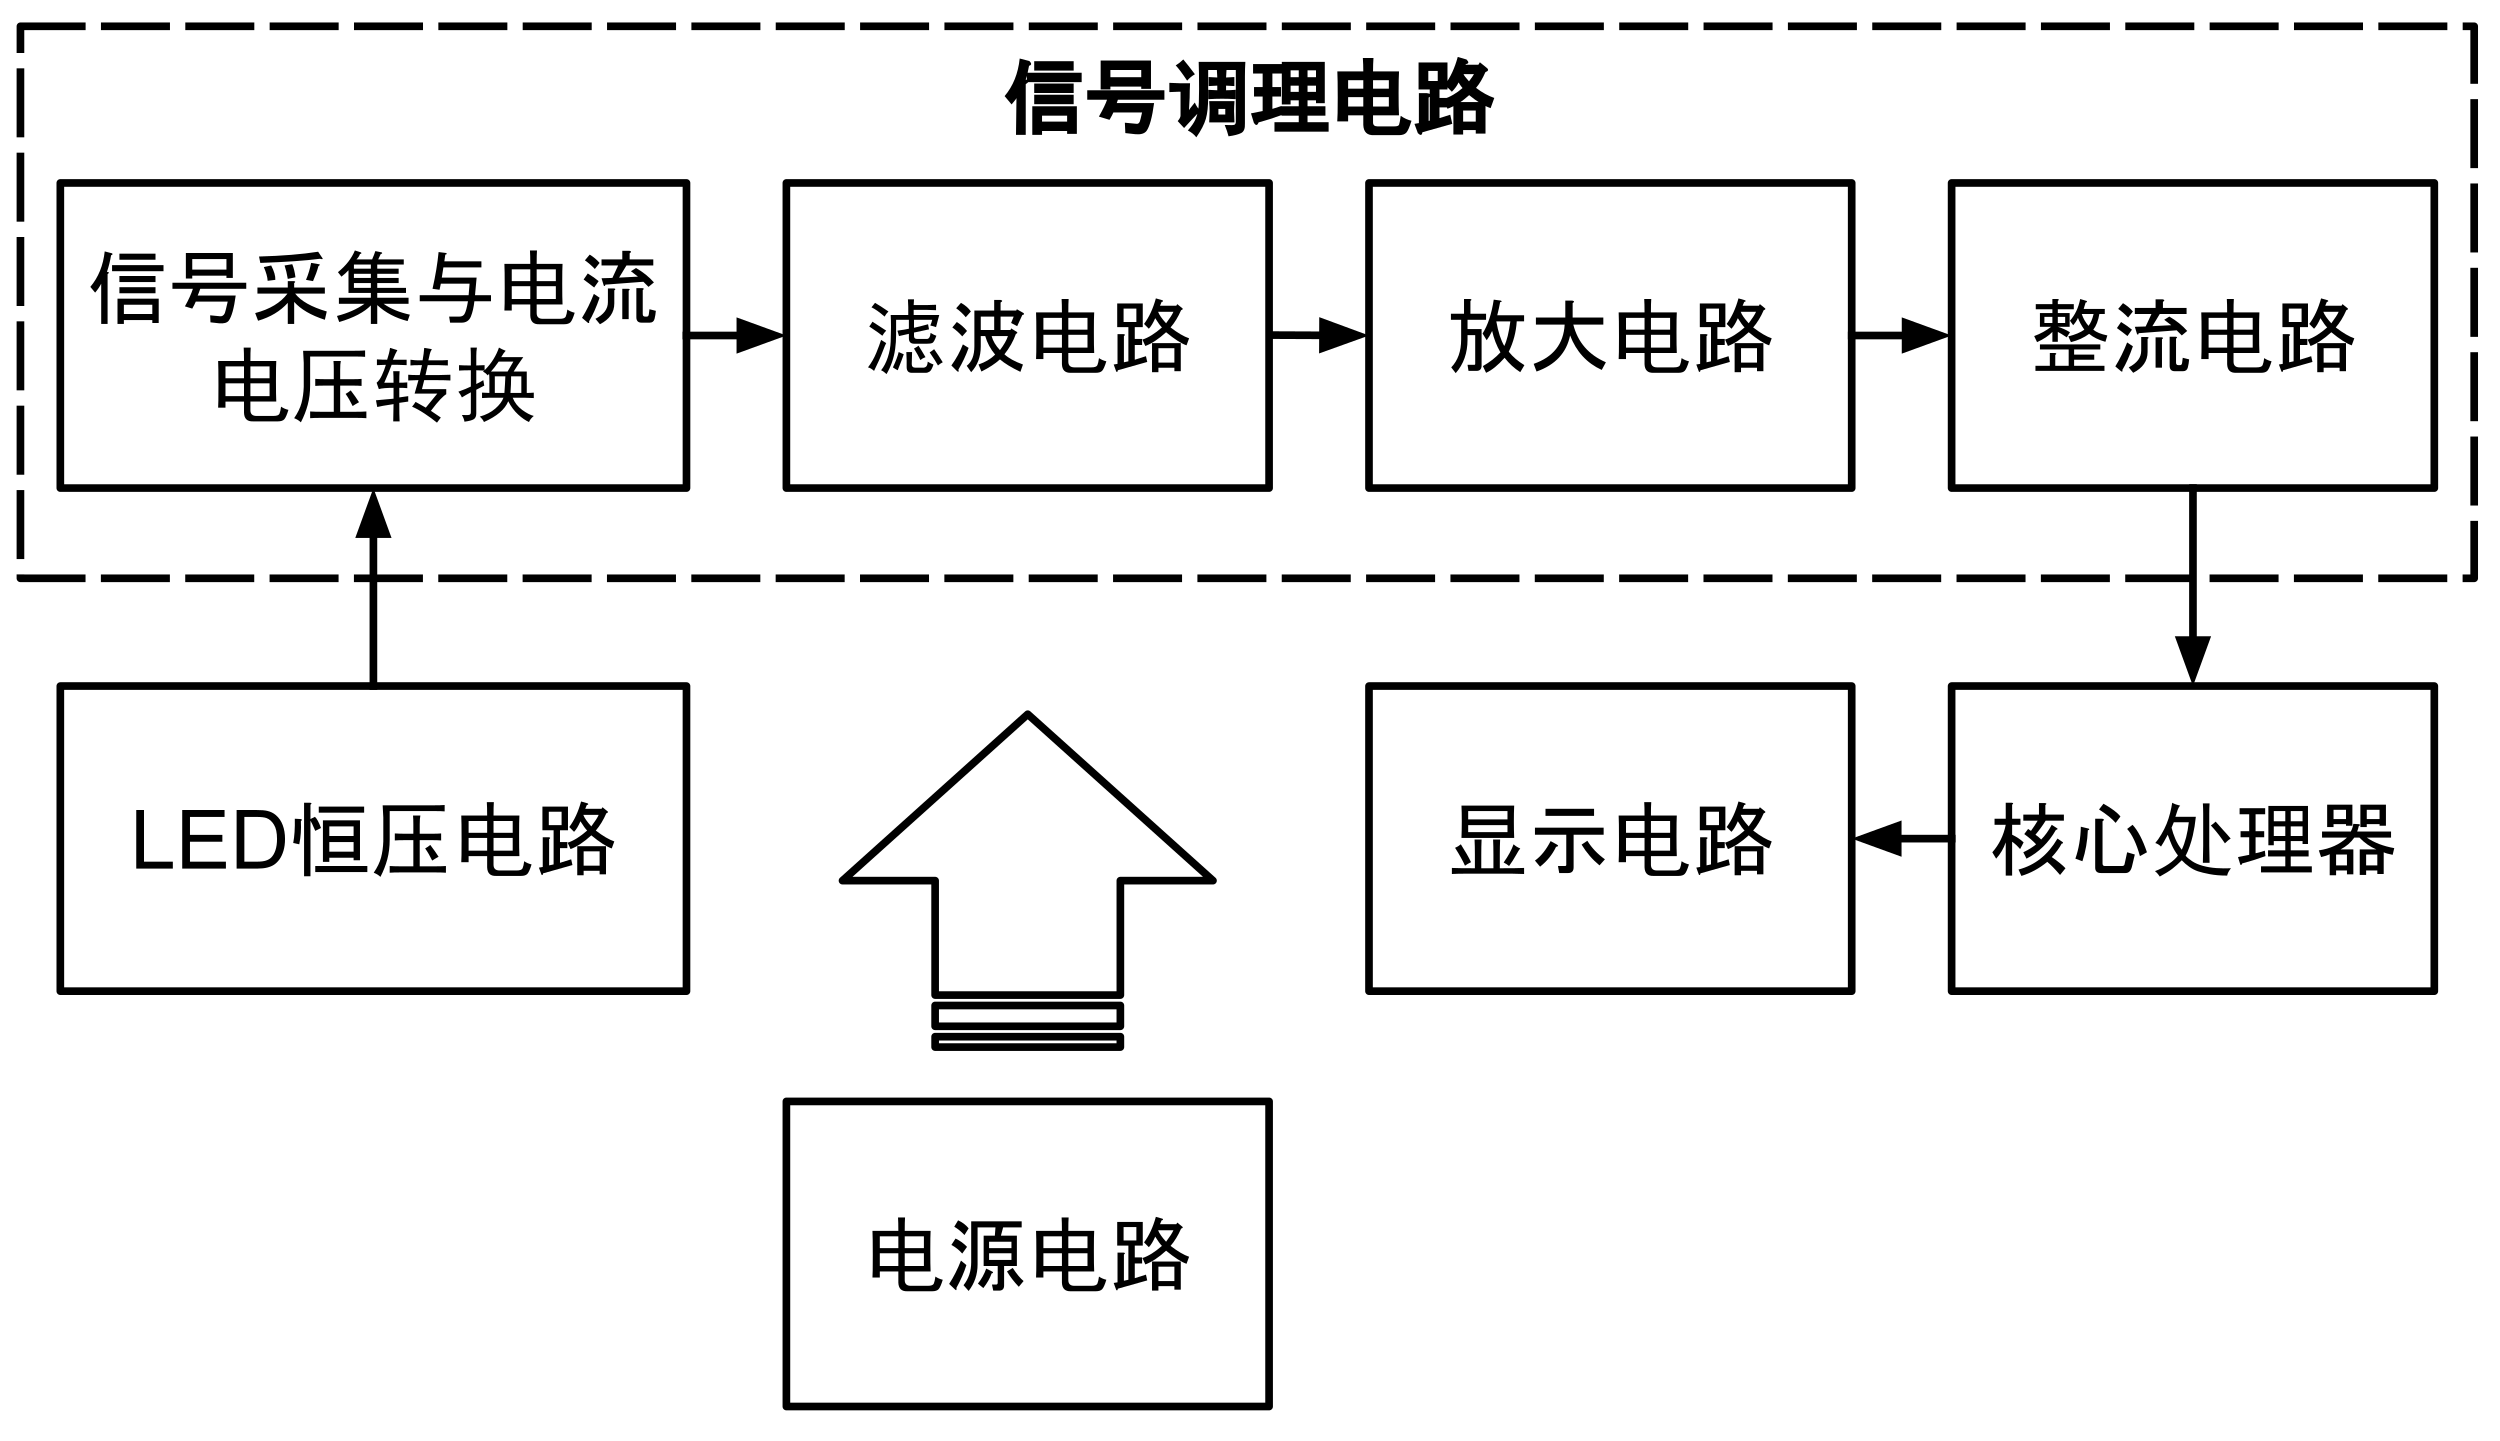 <svg version="1.1" viewBox="0.0 0.0 978.097 563.648" fill="none" stroke="none" stroke-linecap="square" stroke-miterlimit="10" xmlns:xlink="http://www.w3.org/1999/xlink" xmlns="http://www.w3.org/2000/svg"><clipPath id="p.0"><path d="m0 0l978.097 0l0 563.648l-978.097 0l0 -563.648z" clip-rule="nonzero"/></clipPath><g clip-path="url(#p.0)"><path fill="#000000" fill-opacity="0.0" d="m0 0l978.097 0l0 563.648l-978.097 0z" fill-rule="evenodd"/><path fill="#000000" fill-opacity="0.0" d="m7.997 10.286l960.0 0l0 215.969l-960.0 0z" fill-rule="evenodd"/><path stroke="#000000" stroke-width="3.0" stroke-linejoin="round" stroke-linecap="butt" stroke-dasharray="24.0,9.0" d="m7.997 10.286l960.0 0l0 215.969l-960.0 0z" fill-rule="evenodd"/><path fill="#000000" d="m393.044 37.6q4.984 -5.891 5.906 -14.703l3.797 0.984q1.406 1.422 -0.141 1.859q-0.562 3.281 -1.312 5.406q2.391 0.219 0.016 1.797l0 19.812l-3.812 0l0.188 -14.453q0.141 0.156 -1.906 2.562l-2.734 -3.266zm24.453 7.656l-9.812 0l0 2.312l9.812 0l0 -2.312zm-13.625 -3.688l17.438 0l0 10.812l-3.812 0l0 -1.125l-9.812 0l0 1.5l-3.812 0l0 -11.188zm0.75 -0.812l0 -3.688l15.438 0l0 3.688l-15.438 0zm0 -4.375l0 -3.688l15.438 0l0 3.688l-15.438 0zm-2.875 -7.938l21.438 0l0 3.688l-21.438 0l0 -3.688zm2.875 -4.5l15.438 0l0 3.688l-15.438 0l0 -3.688zm25.312 21.672q2.484 -4.406 3.188 -6.609l-7.75 0l0 -3.688l30.188 0l0 3.688l-18.188 0q-0.359 1.078 -0.453 1.312l14.609 0q-1.125 8.406 -2.984 10.938q-1.219 1.531 -4.328 1.25l-3.938 -0.438l-0.188 -4.062l4.625 0.438q0.781 0.078 1.203 -0.844q0.234 -0.578 0.906 -3.594l-11.234 0q-0.344 0.875 -1.5 2.875l-4.156 -1.266zm4.5 -18.234l0 2.812l12.062 0l0 -2.812l-12.062 0zm12.062 7.375l0 -0.875l-12.062 0l0 1.125l-3.812 0l0 -11.313l19.688 0l0 11.063l-3.812 0z" fill-rule="nonzero"/><path fill="#000000" d="m487.06 48.334q0.141 2.906 -1.469 3.719q-1.609 0.812 -4.938 1.281q-0.5 -2.031 -1.5 -4.438q3.344 0.156 3.797 -0.078q0.469 -0.25 0.547 -1.0l0 -20.438l-10.812 0l0 10.594q0 5.344 -0.906 8.5q-0.906 3.156 -3.734 7.25q-1.203 -1.609 -3.312 -2.672q2.109 -2.438 2.891 -4.172q0.781 -1.734 1.141 -3.719q0.359 -2.0 0.359 -8.438q0 -6.609 -0.156 -10.531l18.266 0q-0.172 2.547 -0.172 5.656l0 18.484zm-4.078 -8.766q-0.172 2.422 -0.172 3.906q0 1.484 0.156 4.406l-9.875 0q0.156 -2.922 0.156 -4.406q0 -1.484 -0.172 -3.906l9.906 0zm-15.531 0.547q0.875 1.984 2.125 3.234q-2.062 2.078 -3.062 3.203q-1.0 1.109 -3.25 3.531q-1.344 -1.531 -2.5 -2.703q1.109 -1.281 1.109 -2.156l0 -9.344l-0.469 0q-0.859 0 -3.906 0.156l0 -3.625q3.047 0.156 3.906 0.156l4.188 0q-0.156 2.922 -0.156 5.656l-0.266 5.078q-0.234 -0.172 2.281 -3.188zm8.797 -9.797q0 -0.812 -0.172 -3.125l3.797 0q-0.188 2.188 -0.188 3.125q0.703 0 3.25 -0.172l0 3.531q-2.547 -0.172 -3.25 -0.172l0 1.812q1.562 0 3.75 -0.188l0 3.672q-2.672 -0.172 -5.281 -0.172q-2.609 0 -5.406 0.172l0 -3.656q2.797 0.172 3.5 0.172l0 -1.812q-0.953 0 -3.375 0.172l0 -3.531q2.547 0.172 3.375 0.172zm3.125 14.5l0 -2.188l-2.688 0l0 2.188l2.688 0zm-16.422 -21.563q1.844 2.188 4.547 5.797q-1.672 0.938 -3.047 2.5q-2.938 -4.406 -4.469 -5.953q1.641 -1.016 2.969 -2.344z" fill-rule="nonzero"/><path fill="#000000" d="m501.747 44.912q-5.406 1.938 -9.344 2.984q-0.734 1.953 -1.859 0.094l-1.109 -3.641l4.562 -0.906l0 -5.688l-3.375 0l0 -3.688l3.375 0l0 -5.313l-3.75 0l0 -3.688l11.312 0l0 3.688l-3.75 0l0 5.313l3.375 0l0 3.688l-3.375 0l0 4.844q0.203 -0.016 3.531 -1.125l0.406 3.438zm9.812 -5.656l0 2.312l7.0 0l0 3.688l-7.0 0l0 2.562l8.25 0l0 3.688l-21.188 0l0 -3.688l9.5 0l0 -2.562l-6.75 0l0 -3.688l6.75 0l0 -2.312l-3.188 0l0 1.625l-3.438 0l0 -16.688l16.812 0l0 16.188l-3.438 0l0 -1.125l-3.312 0zm3.312 -5.75l-3.312 0l0 2.438l3.312 0l0 -2.438zm0 -6l-3.312 0l0 2.688l3.312 0l0 -2.688zm-6.75 2.688l0 -2.688l-3.188 0l0 2.688l3.188 0zm0 3.313l-3.188 0l0 2.438l3.188 0l0 -2.438z" fill-rule="nonzero"/><path fill="#000000" d="m552.232 47.24q-1.125 3.688 -2.031 4.656q-0.891 0.984 -2.922 0.984l-9.734 0q-4.016 0.156 -4.172 -4.016l0 -3.734l-5.938 0l0 2.375l-4.25 0q0.188 -1.938 0.188 -9.281q0 -7.359 -0.156 -10.281l10.156 0q0 -2.703 -0.172 -5.25l4.156 0q-0.172 2.312 -0.172 5.25l10.172 0q-0.172 2.547 -0.172 8.406q0 5.734 0.156 8.781l-10.156 0l0 2.719q0 1.594 1.719 1.594l6.625 0q1.562 0 1.828 -0.625q0.281 -0.641 0.656 -3.5q2.031 1.422 4.219 1.922zm-8.859 -5.547l0 -3.688l-6.188 0l0 3.688l6.188 0zm-10.0 0l0 -3.688l-5.938 0l0 3.688l5.938 0zm10.0 -7.0l0 -3.313l-6.188 0l0 3.313l6.188 0zm-10.0 0l0 -3.313l-5.938 0l0 3.313l5.938 0z" fill-rule="nonzero"/><path fill="#000000" d="m577.372 47.569l0 -4.312l-4.938 0l0 4.312l4.938 0zm3.812 4.688l-3.812 0l0 -1.375l-4.938 0l0 1.75l-3.812 0l0 -12.688l12.562 0l0 12.312zm-8.594 -23.25q0.266 0.75 2.141 2.812q1.719 -2.297 1.938 -2.812l-4.078 0zm2.203 8.219q-4.047 3.703 -8.484 5.328l-1.688 -3.734q4.078 -1.297 7.578 -4.375q-0.562 -0.562 -1.562 -2.188q-0.812 1.844 -2.609 3.641l-2.734 -2.734q3.266 -4.359 5.031 -10.875l3.422 0.984q1.547 1.547 -0.25 1.797l-0.109 0.25l5.016 0l0.578 -0.953l2.578 2.094q1.453 1.078 -0.422 1.781q-1.672 3.844 -3.656 6.141q3.609 2.75 7.141 3.938l-1.438 3.984q-3.734 -1.25 -8.391 -5.078zm-8.484 -12.781l0 10.563l-3.125 0l0 3.312l2.875 0l0 3.688l-2.875 0l0 4.203l4.203 -1.328l0.797 3.562l-11.688 3.297q-0.234 1.891 -1.781 0.344l-1.328 -3.625l1.734 -0.297l0 -11.719l3.078 0q2.703 0.344 0.734 1.75l0 9.094l0.438 -0.094l0 -12.188l-1.594 0l-2.781 0l0 -10.563l11.312 0zm-3.812 7.25l0 -3.938l-3.688 0l0 3.938l3.688 0z" fill-rule="nonzero"/><path fill="#000000" fill-opacity="0.0" d="m23.602 71.58l244.976 0l0 119.37l-244.976 0z" fill-rule="evenodd"/><path stroke="#000000" stroke-width="3.0" stroke-linejoin="round" stroke-linecap="butt" d="m23.602 71.58l244.976 0l0 119.37l-244.976 0z" fill-rule="evenodd"/><path fill="#000000" d="m35.341 112.235q4.75 -5.625 5.625 -13.875l2.875 0.75q0.5 0.5 -0.375 0.75q-0.625 3.625 -1.625 6.5q1.375 0.125 0.25 0.875l0 19.5l-2.5 0l0 -15.75q-0.875 1.75 -2.375 3.5l-1.875 -2.25zm24.25 7.0l-11.125 0l0 3.625l11.125 0l0 -3.625zm-13.625 -2.375l16.125 0l0 9.5l-2.5 0l0 -1.125l-11.125 0l0 1.5l-2.5 0l0 -9.875zm0.75 -2.125l0 -2.375l14.125 0l0 2.375l-14.125 0zm0 -4.375l0 -2.375l14.125 0l0 2.375l-14.125 0zm-2.875 -6.625l20.125 0l0 2.375l-20.125 0l0 -2.375zm2.875 -4.5l14.125 0l0 2.375l-14.125 0l0 -2.375zm25.625 20.625q2.125 -3.75 3.125 -6.875l-8.0 0l0 -2.375l28.875 0l0 2.375l-18.0 0q-0.5 1.5 -1.0 2.625l14.875 0q-1.0 7.5 -2.75 9.875q-1.0 1.25 -3.75 1.0l-3.375 -0.375l-0.125 -2.75l3.875 0.375q1.25 0.125 1.875 -1.25q0.25 -0.625 1.125 -4.5l-12.5 0q-0.5 1.25 -1.375 2.75l-2.875 -0.875zm2.875 -18.5l0 4.125l13.375 0l0 -4.125l-13.375 0zm13.375 7.375l0 -0.875l-13.375 0l0 1.125l-2.5 0l0 -10.0l18.375 0l0 9.75l-2.5 0zm37.625 -7.625q0.25 0.5 -1.0 0.125q-8.625 1.125 -23.375 1.625l-0.5 -2.5q13.625 -0.375 23.125 -1.875l1.75 2.625zm-11.125 11.375l12.0 0l0 2.375l-11.625 0q3.375 4.375 12.375 7.0l-0.75 3.25q-8.125 -2.625 -12.0 -7.0l0 8.625l-2.5 0l0 -8.25q-4.375 4.875 -11.625 7.0l-1.125 -3.0q8.625 -2.25 12.625 -7.625l-11.75 0l0 -2.375l11.875 0l0 -2.5l2.375 0q1.0 0.125 0.125 0.75l0 1.75zm4.625 -3.0q1.375 -3.25 2.0 -6.625l3.0 0.5q0.875 0.125 -0.125 0.75q-0.75 2.75 -2.125 5.875l-2.75 -0.5zm-7.125 -0.375q-0.5 -3.0 -1.25 -5.25l3.0 -0.5q0.875 2.125 1.25 5.125l-3.0 0.625zm-6.5 -5.25q1.75 3.375 1.625 5.625l-3.0 0.375q-0.125 -2.25 -1.5 -5.375l2.875 -0.625zm34.75 -4.5q-0.375 1.125 -1.375 2.125l6.125 0q0.875 -2.0 1.25 -3.25l2.5 0.5q0.5 0.5 -0.375 0.625l-1.0 2.125l10.0 0l0 2.0l-10.375 0l0 1.625l8.375 0l0 2.0l-8.375 0l0 1.625l8.375 0l0 2.0l-8.375 0l0 1.875l11.25 0l0 2.0l-11.25 0l0 1.875l12.25 0l0 2.375l-9.75 0q4.0 2.875 10.25 4.25l-0.875 2.5q-7.0 -1.75 -11.875 -6.25l0 7.375l-2.5 0l0 -7.25q-3.875 4.0 -12.375 6.5l-0.875 -2.375q6.375 -1.625 10.75 -4.75l-10.0 0l0 -2.375l12.5 0l0 -1.875l-4.375 0l-4.375 0l0 -8.875q-1.125 1.25 -2.75 2.5l-1.375 -1.75q4.75 -3.875 6.625 -8.5l2.375 0.75q0.5 0.5 -0.375 0.625zm-2.375 11.375l0 1.875l6.625 0l0 -1.875l-6.625 0zm0 -3.625l0 1.625l6.625 0l0 -1.625l-6.625 0zm0 -3.625l0 1.625l6.625 0l0 -1.625l-6.625 0zm43.25 19.375q0.75 -1.25 1.375 -5.0l-18.875 0l0 -2.375l19.125 0q0.25 -2.5 0.375 -4.5l-11.25 0l-0.5 2.375l-2.75 -0.375q1.75 -7.75 2.375 -14.375l3.0 0.375q0.5 0.5 -0.375 0.625l-0.375 2.625l14.5 0l0 2.375l-14.875 0l-0.625 4.0l13.625 0q-0.5 6.0 -0.625 6.875l6.25 0l0 2.375l-6.5 0q-0.375 3.5 -1.375 6.0q-1.0 2.375 -3.625 2.375l-4.5 0l-0.375 -2.375l4.0 0q1.375 0 2.0 -1.0z" fill-rule="nonzero"/><path fill="#000000" d="m224.841 122.36q-0.875 2.875 -1.625 3.688q-0.75 0.812 -2.5 0.812l-9.75 0q-3.375 0.125 -3.5 -3.375l0 -4.375l-7.25 0l0 2.375l-2.875 0q0.125 -1.25 0.125 -8.625q0 -7.375 -0.125 -9.625l10.125 0q0 -3.375 -0.125 -5.25l2.75 0q-0.125 1.625 -0.125 5.25l10.125 0q-0.125 1.875 -0.125 7.75q0 5.75 0.125 8.125l-10.125 0l0 3.375q0 2.25 2.375 2.25l6.625 0q2.0 0 2.375 -0.875q0.375 -0.875 0.625 -2.75q1.25 0.875 2.875 1.25zm-7.375 -5.375l0 -5.0l-7.5 0l0 5.0l7.5 0zm-10.0 0l0 -5.0l-7.25 0l0 5.0l7.25 0zm10.0 -7.0l0 -4.625l-7.5 0l0 4.625l7.5 0zm-10.0 0l0 -4.625l-7.25 0l0 4.625l7.25 0z" fill-rule="nonzero"/><path fill="#000000" d="m232.716 105.235q-1.75 -1.875 -3.875 -3.375l1.875 -2.25q2.25 1.375 3.875 3.25l-1.875 2.375zm13.625 -3.75l9.25 0l0 2.375l-10.5 0l-2.875 4.75l7.375 -0.375l-2.75 -2.125l2.0 -1.25q4.125 2.375 7.0 5.625l-2.125 1.75l-2.0 -2.0l-14.875 1.125q-0.125 0.875 -0.625 0.375l-0.875 -2.875l4.25 -0.125l2.25 -4.875l-6.5 0l0 -2.375l8.125 0l0 -3.375l2.75 0q1.25 0.25 0.125 1.0l0 2.375zm-18.625 22.875q2.625 -4.25 4.625 -9.375l2.25 1.5q-2.0 5.75 -4.125 9.25q0.25 0.75 -0.375 0.625l-2.375 -2.0zm4.75 -11.875q-1.875 -1.5 -4.125 -3.125l1.625 -2.375q2.625 1.625 4.25 3.0l-1.75 2.5zm13.5 12.375l-2.5 0l0 -11.875l2.375 0q1.0 0.125 0.125 0.75l0 11.125zm3.0 -12.125l2.375 0q1.0 0.125 0.125 0.75l0 9.375q0 1.0 0.875 1.0l0.75 0q0.625 0 0.75 -0.875l0.25 -2.0l2.5 0.625q-0.125 1.625 -0.5 3.125q-0.375 1.5 -1.875 1.5l-3.25 0q-2.0 0 -2.0 -2.125l0 -11.375zm-8.625 6.0q0 5.25 -5.625 8.125l-1.75 -2.125q4.875 -2.5 4.875 -6.5l0 -5.375l2.375 0q1.0 0.125 0.125 0.75l0 5.125z" fill-rule="nonzero"/><path fill="#000000" d="m112.841 160.36q-0.875 2.875 -1.625 3.688q-0.75 0.812 -2.5 0.812l-9.75 0q-3.375 0.125 -3.5 -3.375l0 -4.375l-7.25 0l0 2.375l-2.875 0q0.125 -1.25 0.125 -8.625q0 -7.375 -0.125 -9.625l10.125 0q0 -3.375 -0.125 -5.25l2.75 0q-0.125 1.625 -0.125 5.25l10.125 0q-0.125 1.875 -0.125 7.75q0 5.75 0.125 8.125l-10.125 0l0 3.375q0 2.25 2.375 2.25l6.625 0q2.0 0 2.375 -0.875q0.375 -0.875 0.625 -2.75q1.25 0.875 2.875 1.25zm-7.375 -5.375l0 -5.0l-7.5 0l0 5.0l7.5 0zm-10.0 0l0 -5.0l-7.25 0l0 5.0l7.25 0zm10.0 -7.0l0 -4.625l-7.5 0l0 4.625l7.5 0zm-10.0 0l0 -4.625l-7.25 0l0 4.625l7.25 0zm35.125 0.375l0 -3.75q0 -2.0 -0.125 -3.375l2.875 0q-0.25 1.0 -0.25 3.5l0 3.625l4.5 0q2.625 0 3.875 -0.125l0 2.75q-1.25 -0.125 -3.875 -0.125l-4.5 0l0 10.25l5.5 0q3.125 0 4.75 -0.125l0 2.625q-1.625 -0.125 -4.625 -0.125l-12.75 0q-3.25 0 -4.625 0.125l0 -2.625q1.875 0.125 4.625 0.125l4.625 0l0 -10.25l-2.875 0q-3.25 0 -4.375 0.125l0 -2.75q2.0 0.125 4.375 0.125l2.875 0zm8.0 -11.125q2.75 0 4.25 -0.125l0 2.5q-1.25 -0.125 -4.25 -0.125l-17.25 0l0 11.125q0 4.25 -0.938 7.75q-0.938 3.5 -2.688 6.875q-1.0 -1.0 -2.625 -1.625q2.125 -3.125 2.875 -5.938q0.75 -2.812 0.875 -6.312l0 -9.375q-0.125 -2.625 -0.25 -4.75l20 0zm-1.375 15.5q2.0 2.625 3.25 4.625q-1.375 0.75 -2.5 1.5q-1.25 -2.625 -2.75 -4.75q1.125 -0.625 2.0 -1.375zm33.75 12.625q-2.125 -1.75 -4.875 -3.562q-2.75 -1.812 -4.875 -2.688q0.75 -0.875 1.375 -1.875q1.375 0.75 4.0 2.25q2.5 -3.0 4.5 -5.5l-8.875 0l1.5 -5.25l-0.625 0q-1.5 0 -3.375 0.125l0 -2.25q1.625 0.125 3.125 0.125l1.375 0l0.875 -3.875l-1.125 0q-2.25 0 -3.375 0.125l0 -2.25q1.875 0.25 3.0 0.25l1.75 0q0.5 -2.875 0.625 -4.875l3.0 0.5q-0.625 1.0 -0.812 1.875q-0.188 0.875 -0.562 2.5l4.5 0q1.625 0 3.125 -0.125l0 2.125q-2.125 -0.125 -3.5 -0.125l-4.375 0l-0.875 3.875l5.25 0q2.0 0 4.5 -0.125l0 2.25q-2.375 -0.125 -4.75 -0.125l-5.5 0l-0.875 3.5l9.5 0l0 2.0q-0.875 0.5 -2.312 2.0q-1.438 1.5 -3.688 4.5q2.125 1.375 3.875 2.625l-1.5 2.0zm-14.75 -9.875q1.625 -0.25 3.5 -0.5l0 2.125q-1.125 0.125 -3.5 0.5q0 5.0 0.125 7.25l-2.5 0q0.125 -3.875 0.125 -6.75q-5.0 0.75 -6.375 1.125q-0.25 -1.375 -0.5 -2.625q1.75 -0.125 6.875 -0.625l0 -4.25q-4.0 0 -5.75 0.5l-0.875 -2.5q1.125 -0.875 2.062 -2.875q0.938 -2.0 1.562 -4.125q-1.25 0 -3.5 0.125l0 -2.25q2.0 0.125 4.0 0.125q0.875 -2.625 1.125 -4.625q2.125 0.625 2.875 0.875q-0.75 1.25 -1.75 3.75l5.375 0l0 2.125q-2.0 -0.125 -3.375 -0.125l-2.5 0q-0.625 1.875 -2.875 7.0l3.625 0q0 -2.75 -0.125 -4.5l2.5 0q-0.125 1.5 -0.125 4.5q1.625 0 3.125 -0.125l0 2.25q-1.375 -0.125 -3.125 -0.125l0 3.75zm28.0 -16.25q0 -1.75 -0.125 -3.25l2.5 0q-0.25 1.375 -0.25 3.25l0 3.75q1.375 0 3.25 -0.125l0 2.0q2.125 -2.125 3.5 -4.375q1.375 -2.25 2.125 -4.5q1.0 0.625 2.625 1.25q-0.75 0.75 -1.75 2.5l8.625 0q-2.5 3.5 -3.75 5.625l5.125 0l0 8.375q1.375 0 2.75 -0.125l0 2.125q-2.125 -0.125 -3.5 -0.125l-4.75 0q1.125 2.875 3.688 4.75q2.562 1.875 4.562 2.375q-1.375 1.125 -1.875 2.375q-2.0 -0.875 -4.25 -2.938q-2.25 -2.062 -3.875 -5.188q-1.875 4.75 -9.5 8.125q-0.375 -1.0 -1.625 -2.125q3.625 -1.0 6.062 -3.125q2.438 -2.125 3.188 -4.25l-5.625 0q-0.75 0 -2.75 0.125l0 -2.125q1.875 0.125 2.875 0.125l0 -5.125q0 -1.875 -0.125 -2.375l-0.5 0.625q-0.75 -0.875 -1.875 -1.5l0.5 -0.375q-1.75 -0.125 -3.125 -0.125l0 5.375q1.375 -0.625 2.75 -1.5q0.125 1.0 0.375 2.125q-1.25 0.625 -3.125 1.625l0 9.25q0 1.625 -0.938 2.25q-0.938 0.625 -3.688 1.0q-0.125 -1.125 -1.0 -2.625q2.625 0.125 3.062 -0.125q0.438 -0.25 0.438 -1.0l0 -7.75q-2.125 1.125 -3.5 2.0q-0.5 -1.125 -1.375 -2.25q3.125 -1.125 4.875 -2.0l0 -6.375q-2.75 0 -4.625 0.125l0 -2.125q1.75 0.125 4.625 0.125l0 -3.75zm19.75 14.5l0 -6.5l-4.0 0q0 3.25 -0.25 6.5l4.25 0zm-6.625 0q0.25 -3.25 0.375 -6.5l-4.125 0l0 6.5l3.75 0zm-2.25 -12.25q-1.625 2.375 -3.0 3.875l6.5 0l2.25 -3.875l-5.75 0z" fill-rule="nonzero"/><path fill="#000000" fill-opacity="0.0" d="m307.665 71.58l188.85 0l0 119.37l-188.85 0z" fill-rule="evenodd"/><path stroke="#000000" stroke-width="3.0" stroke-linejoin="round" stroke-linecap="butt" d="m307.665 71.58l188.85 0l0 119.37l-188.85 0z" fill-rule="evenodd"/><path fill="#000000" d="m355.591 125.11l-5.0 0l0 6.0q0 2.75 -0.375 5.438q-0.375 2.688 -1.25 5.188q-0.875 2.5 -2.125 4.625q-1.0 -1.0 -2.125 -1.5q1.625 -2.0 2.625 -5.062q1.0 -3.062 1.125 -6.125q0.125 -3.062 0.125 -5.688q0 -2.75 -0.125 -4.75l6.875 0l0 -3.125q0 -1.125 -0.125 -3.0l2.375 0q-0.125 1.25 -0.125 2.25l5.125 0q1.25 0 3.625 -0.125l0 2.125q-2.375 -0.125 -3.625 -0.125l-5.125 0l0 2.0l10.0 0q-0.25 1.0 -0.5 1.875q-0.25 0.875 -0.75 2.875q-1.0 -0.375 -2.25 -0.625q0.5 -1.125 0.75 -2.25l-7.125 0l0 3.125q1.875 -0.375 5.5 -1.375l0.375 2.0q-3.125 0.625 -5.875 1.25l0 1.375q0 1.125 1.25 1.125l3.625 0q1.375 0.125 1.625 -2.375q1.125 0.75 2.25 1.125q-0.875 2.5 -1.562 2.812q-0.688 0.312 -2.188 0.312l-4.875 0q-2.125 0 -2.125 -2.125l0 -1.75q-1.625 0.375 -3.875 0.875l-0.625 -2.125q2.875 -0.375 4.5 -0.75l0 -3.5zm9.625 17.5q-0.75 2.25 -1.5 2.75q-0.75 0.5 -1.5 0.5l-5.5 0q-2.0 0 -2.0 -2.25l0 -2.625q0 -0.625 -0.125 -3.25l2.25 0q-0.125 2.625 -0.125 4.5l0 0.25q0 1.375 1.5 1.375l2.875 0q0.75 0 1.25 -0.438q0.5 -0.438 0.625 -1.938q1.125 0.75 2.25 1.125zm-18.5 -8.375q-0.375 0.625 -1.25 2.938q-0.875 2.312 -1.625 3.938q-0.75 1.625 -1.875 4.0q-1.25 -1.125 -2.375 -1.375q2.0 -2.625 3.25 -5.688q1.25 -3.062 1.875 -5.062l2.0 1.25zm-5.375 -8.375q1.375 0.875 5.375 3.5q-0.875 0.875 -1.5 2.0q-1.0 -0.875 -5.125 -3.625q0.75 -1.0 1.25 -1.875zm12.25 12.75q-0.625 1.875 -2.375 6.25q-1.0 -0.5 -1.875 -1.125q1.75 -3.75 2.25 -6.0q0.875 0.375 2.0 0.875zm-11.25 -20.125q0.875 0.5 2.25 1.375q1.375 0.875 3.0 2.0q-1.0 1.0 -1.5 2.0q-3.0 -2.625 -5.125 -3.625q0.75 -0.875 1.375 -1.75zm23.125 18.125q1.0 1.375 1.75 2.562q0.75 1.188 1.625 2.562q-1.0 0.5 -1.875 1.25q-0.75 -1.5 -3.25 -5.125q0.875 -0.5 1.75 -1.25zm-6.125 -1.375q0.875 1.375 1.188 1.875q0.312 0.5 1.562 2.625q-1.125 0.375 -2.0 1.125q-0.875 -1.875 -2.5 -4.5q1.0 -0.5 1.75 -1.125z" fill-rule="nonzero"/><path fill="#000000" d="m382.841 142.61q4.0 -1.375 6.5 -3.875q-2.75 -3.25 -3.875 -7.25l-1.75 0l0 4.0q0 6.125 -3.75 10.125l-1.75 -2.5q3.0 -2.25 3.0 -7.625l0 -14.0l7.75 0l0 -4.125l2.5 0q1.25 0.25 0 1.0l0 3.125l6.125 0l0.25 -0.5l2.625 1.5q0.5 0.625 -0.5 0.75l-2.0 4.375l-2.375 -1.25l1.0 -2.5l-5.125 0l0 5.25l3.875 0l0.25 -0.625l2.25 1.375q0.5 0.5 -0.375 0.75q-1.5 4.25 -4.5 8.0q2.375 2.25 7.25 4.0l-1.0 2.875q-5.25 -2.5 -8.0 -4.875q-2.75 2.5 -7.25 4.75l-1.125 -2.75zm-10.625 0.375q2.875 -4.0 4.5 -8.25l2.25 1.375q-1.625 4.5 -4.0 8.5q0.375 1.25 -0.5 0.625l-2.25 -2.25zm5.625 -18.875q-1.625 -2.0 -3.75 -3.5l1.875 -2.125q2.5 1.375 3.875 3.375l-2.0 2.25zm-3.5 1.875q2.25 1.375 4.0 3.5l-1.875 2.125q-1.75 -2.0 -3.875 -3.5l1.75 -2.125zm9.375 3.125l5.25 0l0 -5.25l-5.25 0l0 5.25zm4.25 2.375q0.75 2.875 3.25 5.5q2.375 -3.125 3.125 -5.5l-6.375 0z" fill-rule="nonzero"/><path fill="#000000" d="m432.841 141.36q-0.875 2.875 -1.625 3.688q-0.75 0.812 -2.5 0.812l-9.75 0q-3.375 0.125 -3.5 -3.375l0 -4.375l-7.25 0l0 2.375l-2.875 0q0.125 -1.25 0.125 -8.625q0 -7.375 -0.125 -9.625l10.125 0q0 -3.375 -0.125 -5.25l2.75 0q-0.125 1.625 -0.125 5.25l10.125 0q-0.125 1.875 -0.125 7.75q0 5.75 0.125 8.125l-10.125 0l0 3.375q0 2.25 2.375 2.25l6.625 0q2.0 0 2.375 -0.875q0.375 -0.875 0.625 -2.75q1.25 0.875 2.875 1.25zm-7.375 -5.375l0 -5.0l-7.5 0l0 5.0l7.5 0zm-10.0 0l0 -5.0l-7.25 0l0 5.0l7.25 0zm10.0 -7.0l0 -4.625l-7.5 0l0 4.625l7.5 0zm-10.0 0l0 -4.625l-7.25 0l0 4.625l7.25 0z" fill-rule="nonzero"/><path fill="#000000" d="m459.466 141.86l0 -5.625l-6.25 0l0 5.625l6.25 0zm2.5 3.375l-2.5 0l0 -1.375l-6.25 0l0 1.75l-2.5 0l0 -11.375l11.25 0l0 11.0zm-8.875 -23.25q0.625 1.75 3.125 4.5q2.25 -3.0 2.875 -4.5l-6.0 0zm3.125 8.0q-4.375 4.0 -8.125 5.375l-1.125 -2.5q3.5 -1.125 7.625 -4.75q-1.0 -1.0 -2.625 -3.625q-1.25 2.875 -2.5 4.125l-1.875 -1.875q3.0 -4.0 4.625 -10.0l2.625 0.75q0.5 0.5 -0.375 0.625l-0.625 1.5l6.375 0l0.375 -0.625l2.0 1.625q0.5 0.375 -0.5 0.75q-1.75 4.0 -4.125 6.75q4.25 3.25 7.25 4.25l-1.0 2.75q-3.0 -1.0 -8.0 -5.125zm-9.125 -11.25l0 9.25l-3.125 0l0 4.625l2.875 0l0 2.375l-2.875 0l0 5.75l4.375 -1.375l0.5 2.25l-11.5 3.25q-0.125 1.0 -0.625 0.5l-1.0 -2.75l1.5 -0.25l0 -11.625l2.375 0q1.0 0.125 0.125 0.75l0 10.25l1.75 -0.375l0 -13.375l-2.25 0l-2.125 0l0 -9.25l10.0 0zm-2.5 7.25l0 -5.25l-5.0 0l0 5.25l5.0 0z" fill-rule="nonzero"/><path fill="#000000" fill-opacity="0.0" d="m763.547 268.415l188.85 0l0 119.37l-188.85 0z" fill-rule="evenodd"/><path stroke="#000000" stroke-width="3.0" stroke-linejoin="round" stroke-linecap="butt" d="m763.547 268.415l188.85 0l0 119.37l-188.85 0z" fill-rule="evenodd"/><path fill="#000000" d="m805.972 342.32q-3.0 -3.5 -5.0 -5.125q-4.75 3.875 -10.125 5.5l-1.125 -2.5q9.625 -2.5 15.25 -12.125l2.0 1.375q0.5 0.5 -0.375 0.625q-1.375 2.625 -3.875 5.25q3.625 2.5 5.375 4.375l-2.125 2.625zm-1.125 -18.25q0.5 0.375 -0.5 0.625q-4.25 7.5 -11.5 11.25l-1.25 -2.5q3.125 -1.5 5.0 -3.125q-1.875 -2.0 -4.625 -4.0l1.5 -2.0l1.125 0.75q1.625 -2.25 2.625 -4.0l-5.625 0l0 -2.375l6.125 0l0 -4.5l2.375 0q1.0 0.125 0.125 0.75l0 3.75l7.25 0l0 2.375l-7.125 0q-1.875 3.0 -4.0 5.5q1.0 0.625 2.25 1.875q2.25 -2.25 4.125 -5.75l2.125 1.375zm-17.625 18.5l-2.5 0l0 -13.0q-1.25 3.625 -3.75 6.375l-1.5 -2.5q4.0 -4.5 5.25 -10.75l-4.375 0l0 -2.375l4.375 0l0 -6.25l2.375 0q1.0 0.125 0.125 0.75l0 5.5l3.25 0l0 2.375l-3.25 0l0 3.875q2.625 1.25 4.5 3.0l-1.375 2.625q-1.625 -1.875 -3.125 -2.875l0 13.25zm47.125 -19.875q3.125 3.375 5.625 10.75l-2.75 1.5q-2.0 -7.25 -5.0 -10.625l2.125 -1.625zm-14.625 -2.375l2.75 0q1.25 0.25 0.125 1.0l0 16.5q0 1.0 0.875 1.0l6.75 0q0.875 0 1.0 -0.75l1.0 -4.625l3.0 0.875l-1.125 4.75q-0.625 2.5 -2.5 2.5l-9.625 0q-2.25 0 -2.25 -2.125l0 -19.125zm-2.5 3.875q0.5 0.5 -0.375 0.625q-0.25 6.375 -2.125 12.125l-2.75 -1.0q2.0 -5.75 2.125 -12.5l3.125 0.75zm5.75 -9.75q4.875 2.75 6.625 5.0l-1.875 2.5q-2.0 -2.375 -6.5 -5.25l1.75 -2.25z" fill-rule="nonzero"/><path fill="#000000" d="m852.972 315.195q-0.625 0.625 -1.0 1.688q-0.375 1.062 -0.875 2.688l8.0 0q-0.25 2.25 -0.5 3.812q-0.25 1.562 -0.688 3.5q-0.438 1.938 -1.188 4.125q-0.75 2.188 -1.625 3.812q0.875 1.0 2.562 2.125q1.688 1.125 4.188 1.812q2.5 0.688 5.312 0.875q2.812 0.188 5.688 0.062q-1.25 1.5 -1.5 2.875q-3.875 0 -6.812 -0.562q-2.938 -0.562 -4.625 -1.125q-1.688 -0.562 -3.375 -1.75q-1.688 -1.188 -2.938 -2.562q-1.875 1.875 -3.625 3.25q-1.75 1.375 -5.0 3.125q-0.875 -1.375 -1.875 -2.125q2.75 -1.0 5.312 -2.75q2.562 -1.75 3.688 -3.375q-1.5 -2.0 -2.375 -4.0q-0.875 -2.0 -1.625 -4.125q-1.75 3.375 -2.625 4.625q-1.0 -1.0 -2.25 -1.375q1.125 -1.25 2.375 -3.375q1.25 -2.125 2.062 -4.125q0.812 -2.0 1.375 -4.25q0.562 -2.25 0.812 -4.0q1.375 0.75 3.125 1.125zm11.5 -0.875q-0.125 1.875 -0.125 4.125l0 12.5q0 2.625 0.125 6.625l-2.625 0q0.125 -4.0 0.125 -6.625l0 -12.5q0 -2.25 -0.125 -4.125l2.625 0zm-14.875 9.5q0.5 2.125 1.5 4.438q1.0 2.312 2.5 4.188q1.0 -2.125 1.688 -4.812q0.688 -2.688 1.062 -5.938l-5.875 0q-0.625 1.375 -0.875 2.125zm17.25 -2.375q1.375 1.625 3.0 3.375q1.625 1.75 2.875 3.25q-0.875 0.5 -2.25 1.875q-1.0 -1.5 -2.375 -3.312q-1.375 -1.812 -3.125 -3.688q1.0 -0.625 1.875 -1.5z" fill-rule="nonzero"/><path fill="#000000" d="m886.347 334.945q-4.875 1.75 -9.125 2.875q-0.375 1.0 -0.75 0.375l-0.875 -2.875l4.375 -0.875l0 -6.875l-3.375 0l0 -2.375l3.375 0l0 -6.625l-3.75 0l0 -2.375l10.0 0l0 2.375l-3.75 0l0 6.625l3.375 0l0 2.375l-3.375 0l0 6.25q1.0 -0.125 3.625 -1.0l0.25 2.125zm9.875 -5.875l0 3.625l7.0 0l0 2.375l-7.0 0l0 3.875l8.25 0l0 2.375l-19.875 0l0 -2.375l9.5 0l0 -3.875l-6.75 0l0 -2.375l6.75 0l0 -3.625l-4.5 0l0 1.625l-2.125 0l0 -15.375l15.5 0l0 14.875l-2.125 0l0 -1.125l-4.625 0zm4.625 -5.75l-4.625 0l0 3.75l4.625 0l0 -3.75zm0 -6.0l-4.625 0l0 4.0l4.625 0l0 -4.0zm-6.75 4.0l0 -4.0l-4.5 0l0 4.0l4.5 0zm0 2.0l-4.5 0l0 3.75l4.5 0l0 -3.75zm28.75 -0.875q1.0 0.25 0 0.75q-0.25 1.125 -0.625 2.125l13.25 0l0 2.375l-9.5 0q4.375 3.0 10.75 4.125l-0.625 2.625q-2.5 -0.5 -3.5 -1.0l0 8.5l-2.5 0l0 -1.375l-4.375 0l0 1.75l-2.5 0l0 -10.0l6.5 0q-3.625 -1.5 -6.625 -4.625l-2.0 0q-2.0 2.875 -5.375 4.625l5.0 0l0 9.75l-2.5 0l0 -1.5l-4.25 0l0 1.875l-2.5 0l0 -8.25q-1.125 0.625 -3.375 1.125l-0.875 -2.625q6.75 -1.0 11.0 -5.0l-9.75 0l0 -2.375l11.25 0q0.75 -1.375 1.0 -3.0l2.125 0.125zm-2.5 0.625l-2.5 0l0 -0.625l-4.875 0l0 1.125l-2.5 0l0 -8.75l9.875 0l0 8.25zm3.125 -8.25l10.0 0l0 8.25l-2.5 0l0 -0.625l-5.0 0l0 1.125l-2.5 0l0 -8.75zm6.625 23.75l0 -4.25l-4.375 0l0 4.25l4.375 0zm-12.25 -18.125l0 -3.625l-4.875 0l0 3.625l4.875 0zm13.125 -3.625l-5.0 0l0 3.625l5.0 0l0 -3.625zm-12.75 21.75l0 -4.25l-4.25 0l0 4.25l4.25 0z" fill-rule="nonzero"/><path fill="#000000" fill-opacity="0.0" d="m763.547 71.58l188.85 0l0 119.37l-188.85 0z" fill-rule="evenodd"/><path stroke="#000000" stroke-width="3.0" stroke-linejoin="round" stroke-linecap="butt" d="m763.547 71.58l188.85 0l0 119.37l-188.85 0z" fill-rule="evenodd"/><path fill="#000000" d="m814.472 122.86q0.875 2.625 2.625 4.625q1.25 -1.5 2.0 -4.625l-4.625 0zm0.75 -2.0l8.25 0l0 2.0l-2.125 0q-0.625 3.875 -2.375 6.125q1.75 1.5 5.5 2.25l-0.75 2.5q-4.0 -1.125 -6.375 -3.125q-3.0 2.25 -7.125 3.25l-1.0 -2.25q4.0 -1.0 6.25 -2.625q-1.75 -2.5 -2.5 -4.625q-0.625 1.5 -1.875 2.875l-1.25 -1.75q3.0 -3.375 4.0 -8.5l2.5 0.75q0.5 0.5 -0.375 0.625l-0.75 2.5zm-6.625 11.125q-2.625 -1.75 -3.5 -2.125l0 3.875l-2.125 0l0 -3.875q-2.125 2.25 -6.0 4.0l-1.125 -2.375q3.75 -1.375 6.625 -3.625l-4.375 0l0 -5.375l4.875 0l0 -1.5l-6.5 0l0 -2.0l6.5 0l0 -2.0l2.0 0q1.0 0.125 0.125 0.75l0 1.25l6.25 0l0 2.0l-6.25 0l0 1.5l4.625 0l0 5.375l-4.625 0q2.25 0.625 4.75 2.125l-1.25 2.0zm-5.625 -5.625l0 -2.375l-3.125 0l0 2.375l3.125 0zm5.0 0l0 -2.375l-2.875 0l0 2.375l2.875 0zm3.5 12.375l7.875 0l0 2.0l-7.875 0l0 2.375l11.875 0l0 2.0l-27.0 0l0 -2.0l5.625 0l0 -5.0l2.0 0q1.0 0.125 0.125 0.75l0 4.25l5.25 0l0 -6.375l-11.25 0l0 -2.0l23.625 0l0 2.0l-10.25 0l0 2.0zm21.125 -14.5q-1.75 -1.875 -3.875 -3.375l1.875 -2.25q2.25 1.375 3.875 3.25l-1.875 2.375zm13.625 -3.75l9.25 0l0 2.375l-10.5 0l-2.875 4.75l7.375 -0.375l-2.75 -2.125l2.0 -1.25q4.125 2.375 7.0 5.625l-2.125 1.75l-2.0 -2.0l-14.875 1.125q-0.125 0.875 -0.625 0.375l-0.875 -2.875l4.25 -0.125l2.25 -4.875l-6.5 0l0 -2.375l8.125 0l0 -3.375l2.75 0q1.25 0.25 0.125 1.0l0 2.375zm-18.625 22.875q2.625 -4.25 4.625 -9.375l2.25 1.5q-2.0 5.75 -4.125 9.25q0.25 0.75 -0.375 0.625l-2.375 -2.0zm4.75 -11.875q-1.875 -1.5 -4.125 -3.125l1.625 -2.375q2.625 1.625 4.25 3.0l-1.75 2.5zm13.5 12.375l-2.5 0l0 -11.875l2.375 0q1.0 0.125 0.125 0.75l0 11.125zm3.0 -12.125l2.375 0q1.0 0.125 0.125 0.75l0 9.375q0 1.0 0.875 1.0l0.75 0q0.625 0 0.75 -0.875l0.25 -2.0l2.5 0.625q-0.125 1.625 -0.5 3.125q-0.375 1.5 -1.875 1.5l-3.25 0q-2.0 0 -2.0 -2.125l0 -11.375zm-8.625 6.0q0 5.25 -5.625 8.125l-1.75 -2.125q4.875 -2.5 4.875 -6.5l0 -5.375l2.375 0q1.0 0.125 0.125 0.75l0 5.125z" fill-rule="nonzero"/><path fill="#000000" d="m888.722 141.36q-0.875 2.875 -1.625 3.688q-0.75 0.812 -2.5 0.812l-9.75 0q-3.375 0.125 -3.5 -3.375l0 -4.375l-7.25 0l0 2.375l-2.875 0q0.125 -1.25 0.125 -8.625q0 -7.375 -0.125 -9.625l10.125 0q0 -3.375 -0.125 -5.25l2.75 0q-0.125 1.625 -0.125 5.25l10.125 0q-0.125 1.875 -0.125 7.75q0 5.75 0.125 8.125l-10.125 0l0 3.375q0 2.25 2.375 2.25l6.625 0q2.0 0 2.375 -0.875q0.375 -0.875 0.625 -2.75q1.25 0.875 2.875 1.25zm-7.375 -5.375l0 -5.0l-7.5 0l0 5.0l7.5 0zm-10.0 0l0 -5.0l-7.25 0l0 5.0l7.25 0zm10.0 -7.0l0 -4.625l-7.5 0l0 4.625l7.5 0zm-10.0 0l0 -4.625l-7.25 0l0 4.625l7.25 0z" fill-rule="nonzero"/><path fill="#000000" d="m915.347 141.86l0 -5.625l-6.25 0l0 5.625l6.25 0zm2.5 3.375l-2.5 0l0 -1.375l-6.25 0l0 1.75l-2.5 0l0 -11.375l11.25 0l0 11.0zm-8.875 -23.25q0.625 1.75 3.125 4.5q2.25 -3.0 2.875 -4.5l-6.0 0zm3.125 8.0q-4.375 4.0 -8.125 5.375l-1.125 -2.5q3.5 -1.125 7.625 -4.75q-1.0 -1.0 -2.625 -3.625q-1.25 2.875 -2.5 4.125l-1.875 -1.875q3.0 -4.0 4.625 -10.0l2.625 0.75q0.5 0.5 -0.375 0.625l-0.625 1.5l6.375 0l0.375 -0.625l2.0 1.625q0.5 0.375 -0.5 0.75q-1.75 4.0 -4.125 6.75q4.25 3.25 7.25 4.25l-1.0 2.75q-3.0 -1.0 -8.0 -5.125zm-9.125 -11.25l0 9.25l-3.125 0l0 4.625l2.875 0l0 2.375l-2.875 0l0 5.75l4.375 -1.375l0.5 2.25l-11.5 3.25q-0.125 1.0 -0.625 0.5l-1.0 -2.75l1.5 -0.25l0 -11.625l2.375 0q1.0 0.125 0.125 0.75l0 10.25l1.75 -0.375l0 -13.375l-2.25 0l-2.125 0l0 -9.25l10.0 0zm-2.5 7.25l0 -5.25l-5.0 0l0 5.25l5.0 0z" fill-rule="nonzero"/><path fill="#000000" fill-opacity="0.0" d="m535.608 268.415l188.85 0l0 119.37l-188.85 0z" fill-rule="evenodd"/><path stroke="#000000" stroke-width="3.0" stroke-linejoin="round" stroke-linecap="butt" d="m535.608 268.415l188.85 0l0 119.37l-188.85 0z" fill-rule="evenodd"/><path fill="#000000" d="m571.783 327.82q0.125 -2.875 0.125 -6.5q0 -3.75 -0.125 -6.125l20.625 0q-0.125 2.625 -0.125 6.25q0 3.5 0.125 6.375l-20.625 0zm15.125 0.625q-0.125 2.625 -0.125 6.0l0 5.25q6.875 0 9.5 -0.125l0 2.375q-2.625 -0.125 -4.625 -0.125l-18.625 0q-2.75 0 -5.0 0.125l0 -2.375q2.375 0.125 9.0 0.125l0 -5.125q0 -3.5 -0.125 -6.125l2.75 0q-0.125 2.625 -0.125 6.125l0 5.125l4.75 0l0 -5.25q0 -3.375 -0.125 -6.0l2.75 0zm2.875 -7.875l0 -3.25l-15.375 0l0 3.25l15.375 0zm0 5.0l0 -2.75l-15.375 0l0 2.75l15.375 0zm-20.5 6.125q1.25 -0.5 2.25 -1.375q2.625 4.125 4.0 7.0q-1.375 0.625 -2.375 1.375q-1.125 -2.625 -3.875 -7.0zm25.5 0.25q-0.5 0.5 -1.625 2.562q-1.125 2.062 -2.75 4.312q-0.875 -0.75 -2.125 -1.375q2.75 -3.875 3.875 -7.125q1.25 1.125 2.625 1.625z" fill-rule="nonzero"/><path fill="#000000" d="m621.033 328.945q2.5 4.125 6.875 7.25l-2.125 2.375q-4.125 -3.375 -7.0 -8.125l2.25 -1.5zm-5.375 10.375q0 2.25 -2.125 2.25l-3.5 0l-0.5 -2.75l2.75 0q0.5 0 0.5 -0.5l0 -11.75l-12.25 0l0 -2.75l26.875 0l0 2.75l-11.75 0l0 12.75zm-11.0 -20.125l0 -2.75l19.0 0l0 2.75l-19.0 0zm-4.125 17.5q3.5 -2.5 6.125 -7.625l2.5 1.375q1.0 0.625 -0.375 0.875q-2.125 4.5 -6.25 7.75l-2.0 -2.375z" fill-rule="nonzero"/><path fill="#000000" d="m660.783 338.195q-0.875 2.875 -1.625 3.688q-0.75 0.812 -2.5 0.812l-9.75 0q-3.375 0.125 -3.5 -3.375l0 -4.375l-7.25 0l0 2.375l-2.875 0q0.125 -1.25 0.125 -8.625q0 -7.375 -0.125 -9.625l10.125 0q0 -3.375 -0.125 -5.25l2.75 0q-0.125 1.625 -0.125 5.25l10.125 0q-0.125 1.875 -0.125 7.75q0 5.75 0.125 8.125l-10.125 0l0 3.375q0 2.25 2.375 2.25l6.625 0q2.0 0 2.375 -0.875q0.375 -0.875 0.625 -2.75q1.25 0.875 2.875 1.25zm-7.375 -5.375l0 -5.0l-7.5 0l0 5.0l7.5 0zm-10.0 0l0 -5.0l-7.25 0l0 5.0l7.25 0zm10.0 -7.0l0 -4.625l-7.5 0l0 4.625l7.5 0zm-10.0 0l0 -4.625l-7.25 0l0 4.625l7.25 0z" fill-rule="nonzero"/><path fill="#000000" d="m687.408 338.695l0 -5.625l-6.25 0l0 5.625l6.25 0zm2.5 3.375l-2.5 0l0 -1.375l-6.25 0l0 1.75l-2.5 0l0 -11.375l11.25 0l0 11.0zm-8.875 -23.25q0.625 1.75 3.125 4.5q2.25 -3.0 2.875 -4.5l-6.0 0zm3.125 8.0q-4.375 4.0 -8.125 5.375l-1.125 -2.5q3.5 -1.125 7.625 -4.75q-1.0 -1.0 -2.625 -3.625q-1.25 2.875 -2.5 4.125l-1.875 -1.875q3.0 -4.0 4.625 -10.0l2.625 0.75q0.5 0.5 -0.375 0.625l-0.625 1.5l6.375 0l0.375 -0.625l2.0 1.625q0.5 0.375 -0.5 0.75q-1.75 4.0 -4.125 6.75q4.25 3.25 7.25 4.25l-1.0 2.75q-3.0 -1.0 -8.0 -5.125zm-9.125 -11.25l0 9.25l-3.125 0l0 4.625l2.875 0l0 2.375l-2.875 0l0 5.75l4.375 -1.375l0.5 2.25l-11.5 3.25q-0.125 1.0 -0.625 0.5l-1.0 -2.75l1.5 -0.25l0 -11.625l2.375 0q1.0 0.125 0.125 0.75l0 10.25l1.75 -0.375l0 -13.375l-2.25 0l-2.125 0l0 -9.25l10.0 0zm-2.5 7.25l0 -5.25l-5.0 0l0 5.25l5.0 0z" fill-rule="nonzero"/><path fill="#000000" fill-opacity="0.0" d="m23.601 268.415l244.976 0l0 119.37l-244.976 0z" fill-rule="evenodd"/><path stroke="#000000" stroke-width="3.0" stroke-linejoin="round" stroke-linecap="butt" d="m23.601 268.415l244.976 0l0 119.37l-244.976 0z" fill-rule="evenodd"/><path fill="#000000" d="m53.308 339.82l0 -22.906l3.031 0l0 20.203l11.281 0l0 2.703l-14.312 0zm17.984 0l0 -22.906l16.562 0l0 2.703l-13.531 0l0 7.016l12.672 0l0 2.688l-12.672 0l0 7.797l14.062 0l0 2.703l-17.094 0zm21.281 0l0 -22.906l7.891 0q2.672 0 4.078 0.328q1.969 0.453 3.359 1.641q1.812 1.531 2.703 3.922q0.906 2.375 0.906 5.438q0 2.609 -0.609 4.625q-0.609 2.016 -1.562 3.344q-0.953 1.312 -2.094 2.078q-1.125 0.75 -2.734 1.141q-1.594 0.391 -3.672 0.391l-8.266 0zm3.031 -2.703l4.891 0q2.266 0 3.547 -0.422q1.297 -0.422 2.062 -1.188q1.078 -1.078 1.672 -2.891q0.609 -1.828 0.609 -4.422q0 -3.594 -1.188 -5.516q-1.172 -1.938 -2.859 -2.594q-1.219 -0.469 -3.922 -0.469l-4.812 0l0 17.5z" fill-rule="nonzero"/><path fill="#000000" d="m117.715 320.445q0.75 0.125 0 0.875q0.25 4.625 -0.625 9.0l-2.375 -0.5q0.75 -3.875 0.625 -9.5l2.375 0.125zm11.125 15.125l0 1.625l-2.5 0l0 -16.25l14.5 0l0 15.625l-2.5 0l0 -1.0l-9.5 0zm0 -12.25l0 3.75l9.5 0l0 -3.75l-9.5 0zm0 6.125l0 3.75l9.5 0l0 -3.75l-9.5 0zm-4.125 -13.875l17.75 0l0 2.375l-17.75 0l0 -2.375zm-1.375 23.25l20.375 0l0 2.375l-20.375 0l0 -2.375zm-2.0 -24.75q1.0 0.125 0.125 0.75l0 5.625l1.75 -0.875q1.125 1.0 2.375 4.375l-2.25 1.125q-1.375 -3.25 -1.875 -4.0l0 21.75l-2.5 0l0 -28.75l2.375 0z" fill-rule="nonzero"/><path fill="#000000" d="m161.715 326.195l0 -3.75q0 -2.0 -0.125 -3.375l2.875 0q-0.25 1.0 -0.25 3.5l0 3.625l4.5 0q2.625 0 3.875 -0.125l0 2.75q-1.25 -0.125 -3.875 -0.125l-4.5 0l0 10.25l5.5 0q3.125 0 4.75 -0.125l0 2.625q-1.625 -0.125 -4.625 -0.125l-12.75 0q-3.25 0 -4.625 0.125l0 -2.625q1.875 0.125 4.625 0.125l4.625 0l0 -10.25l-2.875 0q-3.25 0 -4.375 0.125l0 -2.75q2.0 0.125 4.375 0.125l2.875 0zm8.0 -11.125q2.75 0 4.25 -0.125l0 2.5q-1.25 -0.125 -4.25 -0.125l-17.25 0l0 11.125q0 4.25 -0.938 7.75q-0.938 3.5 -2.688 6.875q-1.0 -1.0 -2.625 -1.625q2.125 -3.125 2.875 -5.938q0.75 -2.812 0.875 -6.312l0 -9.375q-0.125 -2.625 -0.25 -4.75l20.0 0zm-1.375 15.5q2.0 2.625 3.25 4.625q-1.375 0.75 -2.5 1.5q-1.25 -2.625 -2.75 -4.75q1.125 -0.625 2.0 -1.375zm39.625 7.625q-0.875 2.875 -1.625 3.688q-0.75 0.812 -2.5 0.812l-9.75 0q-3.375 0.125 -3.5 -3.375l0 -4.375l-7.25 0l0 2.375l-2.875 0q0.125 -1.25 0.125 -8.625q0 -7.375 -0.125 -9.625l10.125 0q0 -3.375 -0.125 -5.25l2.75 0q-0.125 1.625 -0.125 5.25l10.125 0q-0.125 1.875 -0.125 7.75q0 5.75 0.125 8.125l-10.125 0l0 3.375q0 2.25 2.375 2.25l6.625 0q2.0 0 2.375 -0.875q0.375 -0.875 0.625 -2.75q1.25 0.875 2.875 1.25zm-7.375 -5.375l0 -5.0l-7.5 0l0 5.0l7.5 0zm-10.0 0l0 -5.0l-7.25 0l0 5.0l7.25 0zm10.0 -7.0l0 -4.625l-7.5 0l0 4.625l7.5 0zm-10.0 0l0 -4.625l-7.25 0l0 4.625l7.25 0z" fill-rule="nonzero"/><path fill="#000000" d="m234.59 338.695l0 -5.625l-6.25 0l0 5.625l6.25 0zm2.5 3.375l-2.5 0l0 -1.375l-6.25 0l0 1.75l-2.5 0l0 -11.375l11.25 0l0 11.0zm-8.875 -23.25q0.625 1.75 3.125 4.5q2.25 -3.0 2.875 -4.5l-6.0 0zm3.125 8.0q-4.375 4.0 -8.125 5.375l-1.125 -2.5q3.5 -1.125 7.625 -4.75q-1.0 -1.0 -2.625 -3.625q-1.25 2.875 -2.5 4.125l-1.875 -1.875q3.0 -4.0 4.625 -10.0l2.625 0.75q0.5 0.5 -0.375 0.625l-0.625 1.5l6.375 0l0.375 -0.625l2.0 1.625q0.5 0.375 -0.5 0.75q-1.75 4.0 -4.125 6.75q4.25 3.25 7.25 4.25l-1.0 2.75q-3.0 -1.0 -8.0 -5.125zm-9.125 -11.25l0 9.25l-3.125 0l0 4.625l2.875 0l0 2.375l-2.875 0l0 5.75l4.375 -1.375l0.5 2.25l-11.5 3.25q-0.125 1.0 -0.625 0.5l-1.0 -2.75l1.5 -0.25l0 -11.625l2.375 0q1.0 0.125 0.125 0.75l0 10.25l1.75 -0.375l0 -13.375l-2.25 0l-2.125 0l0 -9.25l10.0 0zm-2.5 7.25l0 -5.25l-5.0 0l0 5.25l5.0 0z" fill-rule="nonzero"/><path fill="#000000" fill-opacity="0.0" d="m307.667 430.913l188.85 0l0 119.37l-188.85 0z" fill-rule="evenodd"/><path stroke="#000000" stroke-width="3.0" stroke-linejoin="round" stroke-linecap="butt" d="m307.667 430.913l188.85 0l0 119.37l-188.85 0z" fill-rule="evenodd"/><path fill="#000000" d="m368.842 500.693q-0.875 2.875 -1.625 3.688q-0.75 0.812 -2.5 0.812l-9.75 0q-3.375 0.125 -3.5 -3.375l0 -4.375l-7.25 0l0 2.375l-2.875 0q0.125 -1.25 0.125 -8.625q0 -7.375 -0.125 -9.625l10.125 0q0 -3.375 -0.125 -5.25l2.75 0q-0.125 1.625 -0.125 5.25l10.125 0q-0.125 1.875 -0.125 7.75q0 5.75 0.125 8.125l-10.125 0l0 3.375q0 2.25 2.375 2.25l6.625 0q2.0 0 2.375 -0.875q0.375 -0.875 0.625 -2.75q1.25 0.875 2.875 1.25zm-7.375 -5.375l0 -5.0l-7.5 0l0 5.0l7.5 0zm-10.0 0l0 -5.0l-7.25 0l0 5.0l7.25 0zm10.0 -7.0l0 -4.625l-7.5 0l0 4.625l7.5 0zm-10.0 0l0 -4.625l-7.25 0l0 4.625l7.25 0z" fill-rule="nonzero"/><path fill="#000000" d="m378.092 494.943q-1.375 4.375 -3.875 8.875q0.125 1.375 -0.5 0.75l-2.375 -2.25q2.625 -4.0 4.625 -9.125l2.125 1.75zm9.875 3.25q-1.0 2.875 -3.25 5.75l-2.125 -1.75q2.125 -2.625 3.25 -5.875l2.5 1.25q0.5 0.5 -0.375 0.625zm10.625 5.25q-2.75 -2.875 -4.625 -6.0l2.25 -1.375q2.375 3.625 4.25 5.125l-1.875 2.25zm-11.625 -13.125l0 2.625l8.75 0l0 -2.625l-8.75 0zm0 -4.5l0 2.5l8.75 0l0 -2.5l-8.75 0zm3.375 9.5l-2.75 0l-2.75 0l0 -11.875l4.375 0l0.25 -3.25l-7.0 0l0 14.5q0 5.875 -3.5 10.375l-2.0 -2.25q3.0 -3.75 3.0 -9.0l0 -16.0l19.75 0l0 2.375l-7.25 0l-0.875 3.25l6.25 0l0 11.875l-5.0 0l0 7.625q0 2.0 -2.0 2.0l-2.25 0l-0.5 -2.375l1.625 0q0.625 0 0.625 -0.75l0 -6.5zm-16.5 -10.75q2.625 1.25 4.5 3.25l-1.875 2.625q-1.875 -2.125 -4.25 -3.375l1.625 -2.5zm3.5 -1.375q-1.875 -2.0 -4.0 -3.25l1.5 -2.5q2.5 1.125 4.125 3.125l-1.625 2.625z" fill-rule="nonzero"/><path fill="#000000" d="m432.842 500.693q-0.875 2.875 -1.625 3.688q-0.75 0.812 -2.5 0.812l-9.75 0q-3.375 0.125 -3.5 -3.375l0 -4.375l-7.25 0l0 2.375l-2.875 0q0.125 -1.25 0.125 -8.625q0 -7.375 -0.125 -9.625l10.125 0q0 -3.375 -0.125 -5.25l2.75 0q-0.125 1.625 -0.125 5.25l10.125 0q-0.125 1.875 -0.125 7.75q0 5.75 0.125 8.125l-10.125 0l0 3.375q0 2.25 2.375 2.25l6.625 0q2.0 0 2.375 -0.875q0.375 -0.875 0.625 -2.75q1.25 0.875 2.875 1.25zm-7.375 -5.375l0 -5.0l-7.5 0l0 5.0l7.5 0zm-10.0 0l0 -5.0l-7.25 0l0 5.0l7.25 0zm10.0 -7.0l0 -4.625l-7.5 0l0 4.625l7.5 0zm-10.0 0l0 -4.625l-7.25 0l0 4.625l7.25 0z" fill-rule="nonzero"/><path fill="#000000" d="m459.467 501.193l0 -5.625l-6.25 0l0 5.625l6.25 0zm2.5 3.375l-2.5 0l0 -1.375l-6.25 0l0 1.75l-2.5 0l0 -11.375l11.25 0l0 11.0zm-8.875 -23.25q0.625 1.75 3.125 4.5q2.25 -3.0 2.875 -4.5l-6.0 0zm3.125 8.0q-4.375 4.0 -8.125 5.375l-1.125 -2.5q3.5 -1.125 7.625 -4.75q-1.0 -1.0 -2.625 -3.625q-1.25 2.875 -2.5 4.125l-1.875 -1.875q3.0 -4.0 4.625 -10.0l2.625 0.75q0.5 0.5 -0.375 0.625l-0.625 1.5l6.375 0l0.375 -0.625l2.0 1.625q0.5 0.375 -0.5 0.75q-1.75 4.0 -4.125 6.75q4.25 3.25 7.25 4.25l-1.0 2.75q-3.0 -1.0 -8.0 -5.125zm-9.125 -11.25l0 9.25l-3.125 0l0 4.625l2.875 0l0 2.375l-2.875 0l0 5.75l4.375 -1.375l0.5 2.25l-11.5 3.25q-0.125 1.0 -0.625 0.5l-1.0 -2.75l1.5 -0.25l0 -11.625l2.375 0q1.0 0.125 0.125 0.75l0 10.25l1.75 -0.375l0 -13.375l-2.25 0l-2.125 0l0 -9.25l10.0 0zm-2.5 7.25l0 -5.25l-5.0 0l0 5.25l5.0 0z" fill-rule="nonzero"/><path fill="#000000" fill-opacity="0.0" d="m268.579 131.265l39.087 0" fill-rule="evenodd"/><path stroke="#000000" stroke-width="3.0" stroke-linejoin="round" stroke-linecap="butt" d="m268.579 131.265l21.087 0" fill-rule="evenodd"/><path fill="#000000" stroke="#000000" stroke-width="3.0" stroke-linecap="butt" d="m289.665 136.22l13.614 -4.955l-13.614 -4.955z" fill-rule="evenodd"/><path fill="#000000" fill-opacity="0.0" d="m763.547 328.1l-39.087 0" fill-rule="evenodd"/><path stroke="#000000" stroke-width="3.0" stroke-linejoin="round" stroke-linecap="butt" d="m763.547 328.1l-21.087 0" fill-rule="evenodd"/><path fill="#000000" stroke="#000000" stroke-width="3.0" stroke-linecap="butt" d="m742.461 323.145l-13.614 4.955l13.614 4.955z" fill-rule="evenodd"/><path fill="#000000" fill-opacity="0.0" d="m365.857 409.659l0 -4.07l72.472 0l0 4.07zm0 -8.14l0 -8.14l72.472 0l0 8.14zm0 -12.21l0 -44.769l-36.236 0l72.472 -65.118l72.472 65.118l-36.236 0l0 44.769z" fill-rule="evenodd"/><path stroke="#000000" stroke-width="3.0" stroke-linejoin="round" stroke-linecap="butt" d="m365.857 409.659l0 -4.07l72.472 0l0 4.07zm0 -8.14l0 -8.14l72.472 0l0 8.14zm0 -12.21l0 -44.769l-36.236 0l72.472 -65.118l72.472 65.118l-36.236 0l0 44.769z" fill-rule="evenodd"/><path fill="#000000" fill-opacity="0.0" d="m146.09 268.415l0 -77.449" fill-rule="evenodd"/><path stroke="#000000" stroke-width="3.0" stroke-linejoin="round" stroke-linecap="butt" d="m146.09 268.415l0 -59.449" fill-rule="evenodd"/><path fill="#000000" stroke="#000000" stroke-width="3.0" stroke-linecap="butt" d="m151.045 208.966l-4.955 -13.614l-4.955 13.614z" fill-rule="evenodd"/><path fill="#000000" fill-opacity="0.0" d="m857.972 190.95l0 77.48" fill-rule="evenodd"/><path stroke="#000000" stroke-width="3.0" stroke-linejoin="round" stroke-linecap="butt" d="m857.972 190.95l0 59.48" fill-rule="evenodd"/><path fill="#000000" stroke="#000000" stroke-width="3.0" stroke-linecap="butt" d="m853.017 250.43l4.955 13.614l4.955 -13.614z" fill-rule="evenodd"/><path fill="#000000" fill-opacity="0.0" d="m535.606 71.58l188.85 0l0 119.37l-188.85 0z" fill-rule="evenodd"/><path stroke="#000000" stroke-width="3.0" stroke-linejoin="round" stroke-linecap="butt" d="m535.606 71.58l188.85 0l0 119.37l-188.85 0z" fill-rule="evenodd"/><path fill="#000000" d="m593.407 125.735q-0.375 6.25 -3.125 11.875q2.375 3.0 6.125 5.25l-1.625 2.75q-3.5 -2.25 -6.125 -5.625q-3.875 4.375 -7.25 5.875l-1.25 -2.625q4.0 -2.25 6.875 -5.375q-2.25 -3.875 -3.25 -8.375q-1.0 2.125 -2.125 3.625l-1.625 -2.625q3.125 -4.875 4.375 -13.25l2.75 0.375q0.875 0.375 -0.25 0.625q-0.375 2.125 -1.125 5.125l10.5 0l0 2.375l-2.875 0zm-12.0 -0.625l-7.25 0l0 3.625l5.5 0l0 14.25q0 2.125 -2.0 2.125l-3.125 0l-0.375 -2.375l2.625 0q0.375 0 0.375 -0.375l0 -11.25l-3.0 0l0 1.75q0 7.875 -4.625 13.125l-1.75 -2.25q3.875 -4.0 3.875 -10.875l0 -7.75l-4.0 0l0 -2.375l5.125 0l0 -5.75l2.375 0q1.0 0.125 0.125 0.75l0 5.0l6.125 0l0 2.375zm7.125 10.25q1.5 -3.0 2.375 -9.625l-5.5 0q1.125 6.25 3.125 9.625zm11.5 7.0q11.5 -4.0 12.125 -15.375l-11.25 0l0 -2.75l11.5 0l0 -6.625l2.75 0q1.25 0.25 0.125 1.0l0 5.625l12.0 0l0 2.75l-11.75 0q2.625 10.375 12.75 14.75l-1.625 3.0q-8.75 -4.0 -12.375 -13.5q-2.125 10.25 -13.125 14.125l-1.125 -3.0z" fill-rule="nonzero"/><path fill="#000000" d="m660.782 141.36q-0.875 2.875 -1.625 3.688q-0.75 0.812 -2.5 0.812l-9.75 0q-3.375 0.125 -3.5 -3.375l0 -4.375l-7.25 0l0 2.375l-2.875 0q0.125 -1.25 0.125 -8.625q0 -7.375 -0.125 -9.625l10.125 0q0 -3.375 -0.125 -5.25l2.75 0q-0.125 1.625 -0.125 5.25l10.125 0q-0.125 1.875 -0.125 7.75q0 5.75 0.125 8.125l-10.125 0l0 3.375q0 2.25 2.375 2.25l6.625 0q2.0 0 2.375 -0.875q0.375 -0.875 0.625 -2.75q1.25 0.875 2.875 1.25zm-7.375 -5.375l0 -5.0l-7.5 0l0 5.0l7.5 0zm-10.0 0l0 -5.0l-7.25 0l0 5.0l7.25 0zm10.0 -7.0l0 -4.625l-7.5 0l0 4.625l7.5 0zm-10.0 0l0 -4.625l-7.25 0l0 4.625l7.25 0z" fill-rule="nonzero"/><path fill="#000000" d="m687.407 141.86l0 -5.625l-6.25 0l0 5.625l6.25 0zm2.5 3.375l-2.5 0l0 -1.375l-6.25 0l0 1.75l-2.5 0l0 -11.375l11.25 0l0 11.0zm-8.875 -23.25q0.625 1.75 3.125 4.5q2.25 -3.0 2.875 -4.5l-6.0 0zm3.125 8.0q-4.375 4.0 -8.125 5.375l-1.125 -2.5q3.5 -1.125 7.625 -4.75q-1.0 -1.0 -2.625 -3.625q-1.25 2.875 -2.5 4.125l-1.875 -1.875q3.0 -4.0 4.625 -10.0l2.625 0.75q0.5 0.5 -0.375 0.625l-0.625 1.5l6.375 0l0.375 -0.625l2.0 1.625q0.5 0.375 -0.5 0.75q-1.75 4.0 -4.125 6.75q4.25 3.25 7.25 4.25l-1.0 2.75q-3.0 -1.0 -8.0 -5.125zm-9.125 -11.25l0 9.25l-3.125 0l0 4.625l2.875 0l0 2.375l-2.875 0l0 5.75l4.375 -1.375l0.5 2.25l-11.5 3.25q-0.125 1.0 -0.625 0.5l-1.0 -2.75l1.5 -0.25l0 -11.625l2.375 0q1.0 0.125 0.125 0.75l0 10.25l1.75 -0.375l0 -13.375l-2.25 0l-2.125 0l0 -9.25l10.0 0zm-2.5 7.25l0 -5.25l-5.0 0l0 5.25l5.0 0z" fill-rule="nonzero"/><path fill="#000000" fill-opacity="0.0" d="m498.315 131.108l37.291 0.157" fill-rule="evenodd"/><path stroke="#000000" stroke-width="3.0" stroke-linejoin="round" stroke-linecap="butt" d="m498.315 131.108l19.291 0.081" fill-rule="evenodd"/><path fill="#000000" stroke="#000000" stroke-width="3.0" stroke-linecap="butt" d="m517.586 136.144l13.635 -4.898l-13.593 -5.013z" fill-rule="evenodd"/><path fill="#000000" fill-opacity="0.0" d="m724.457 131.265l39.087 0" fill-rule="evenodd"/><path stroke="#000000" stroke-width="3.0" stroke-linejoin="round" stroke-linecap="butt" d="m724.457 131.265l21.087 0" fill-rule="evenodd"/><path fill="#000000" stroke="#000000" stroke-width="3.0" stroke-linecap="butt" d="m745.543 136.22l13.614 -4.955l-13.614 -4.955z" fill-rule="evenodd"/></g></svg>